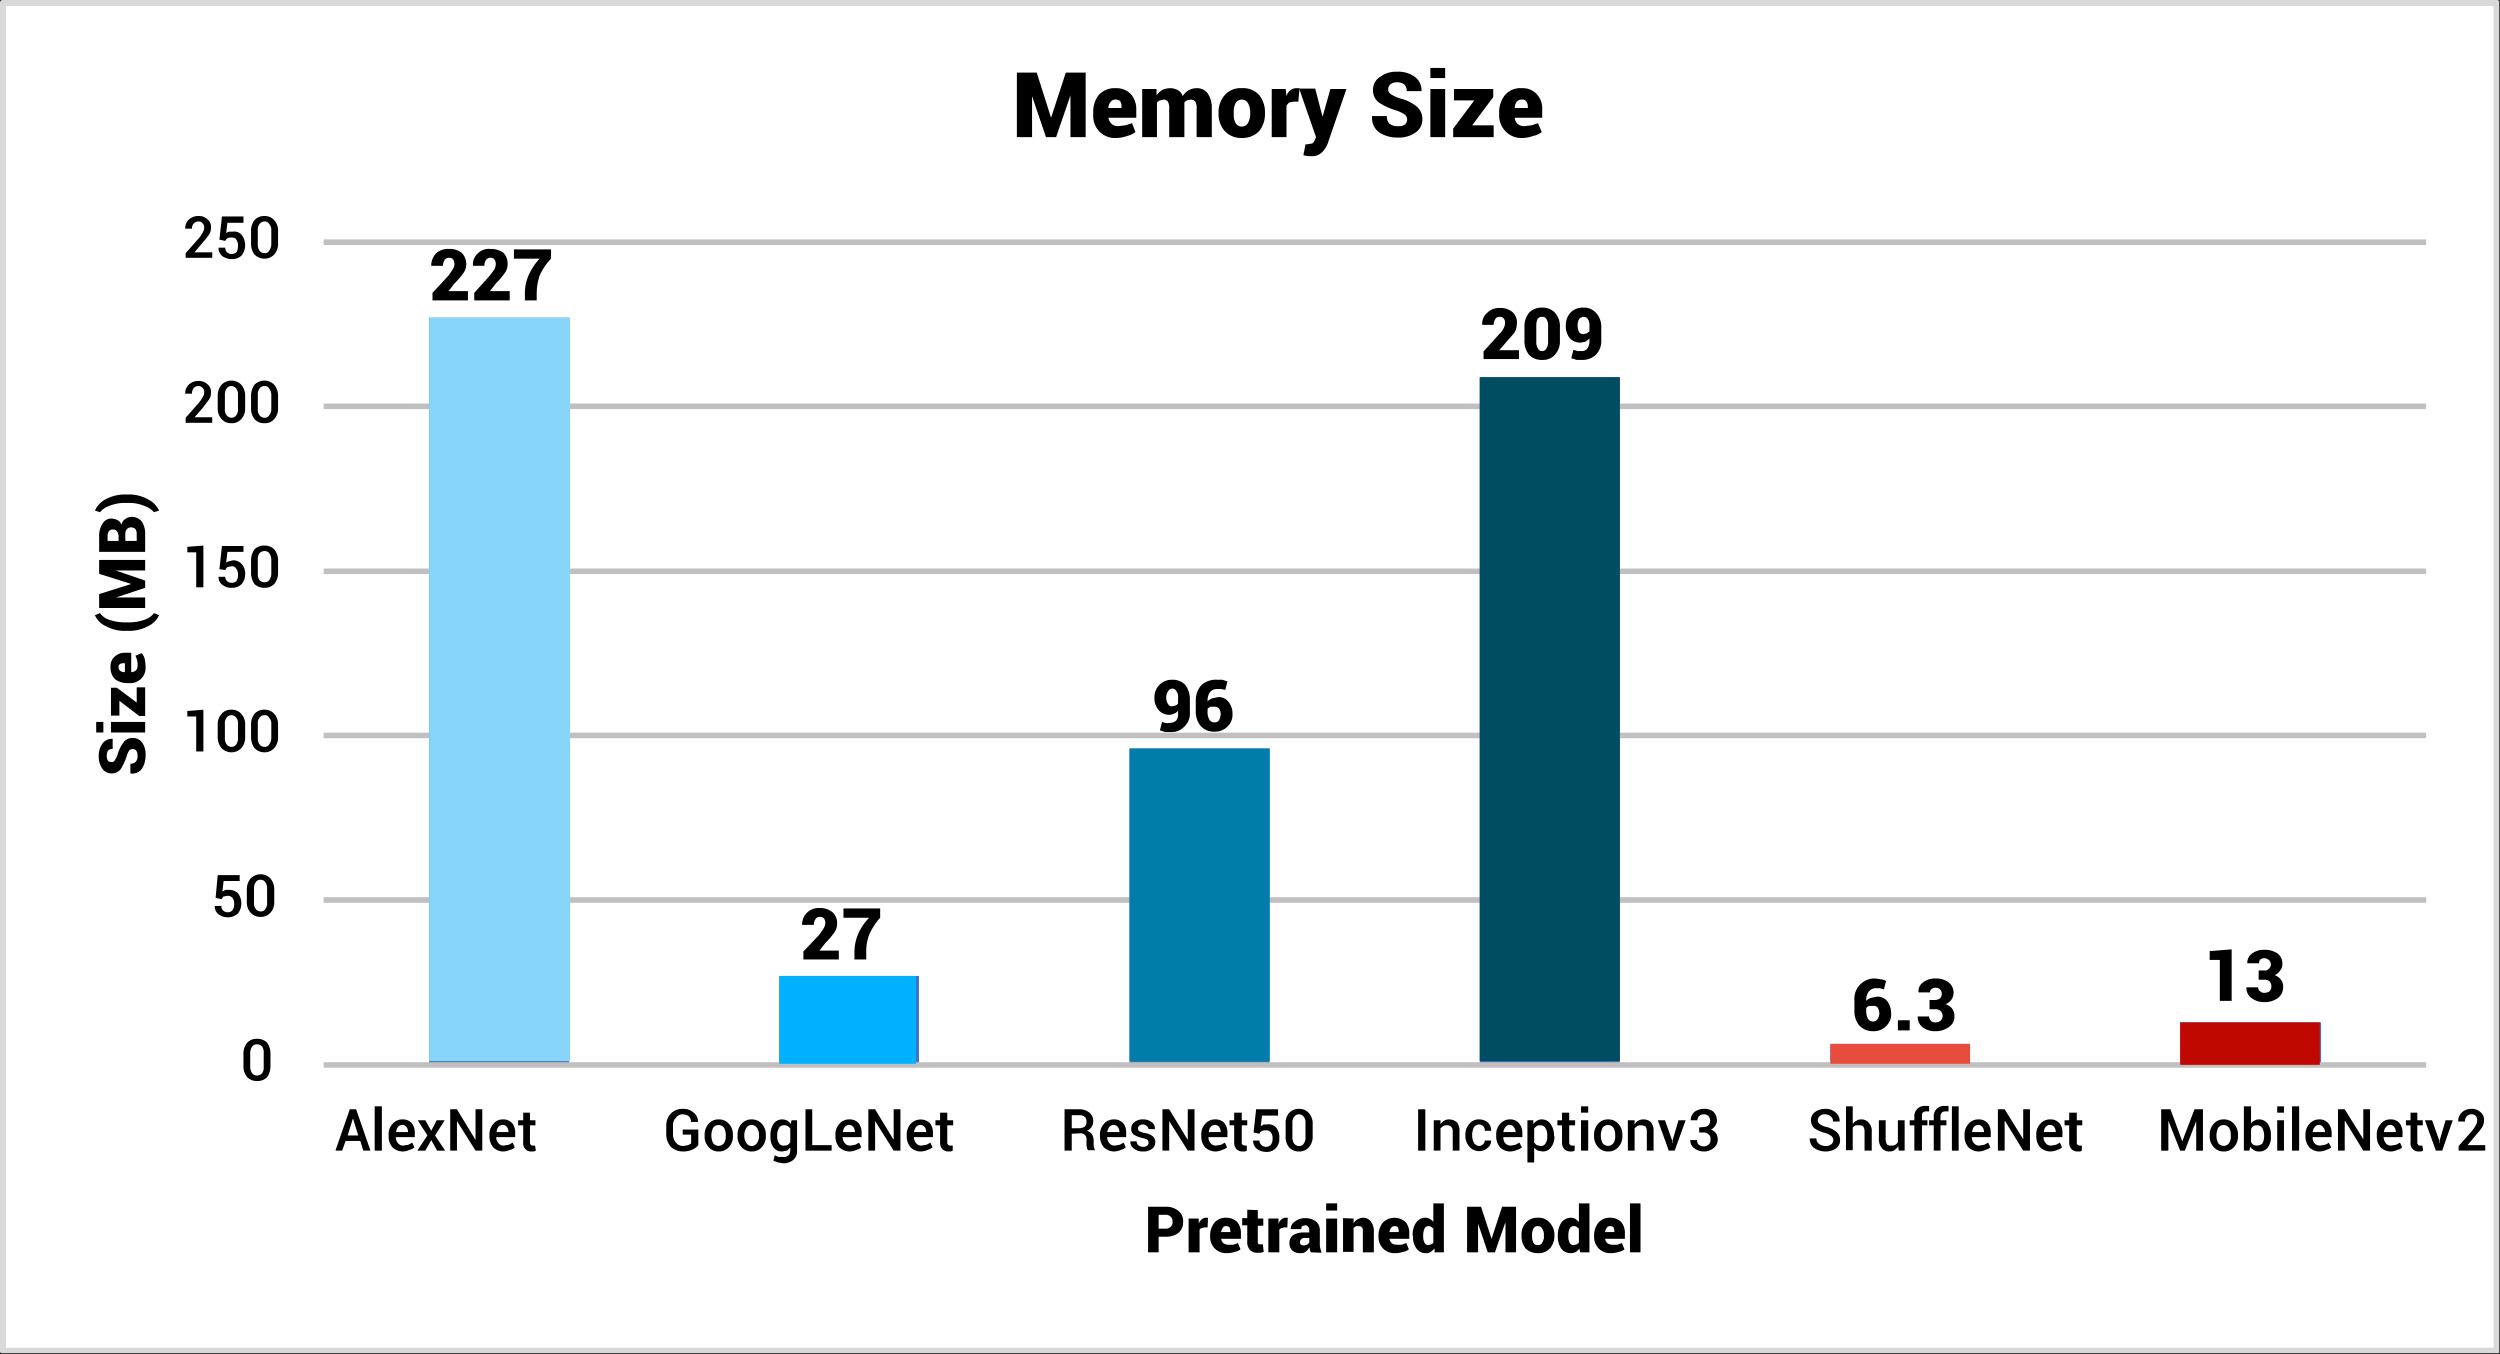 <svg xmlns="http://www.w3.org/2000/svg" xmlns:xlink="http://www.w3.org/1999/xlink" viewBox="0 0 592.5 320.9"><rect x="0" y="0" width="592.5" height="320.9" fill="#333333" stroke="none"/><defs><style>.cls-1,.cls-3,.cls-6{fill:none;}.cls-2{fill:#fff;}.cls-3{stroke:#c1bfbf;stroke-width:1.32px;}.cls-3,.cls-6{stroke-linejoin:round;}.cls-4{fill:#4472c4;}.cls-5{clip-path:url(#clip-path);}.cls-6{stroke:#d9d9d9;stroke-width:1.44px;}.cls-7{fill:#87d6f9;}.cls-8{fill:#00b1ff;}.cls-9{fill:#007da8;}.cls-10{fill:#004c60;}.cls-11{fill:#e84c3d;}.cls-12{fill:#bf0900;}</style><clipPath id="clip-path"><rect class="cls-1" width="592.3" height="320.68"/></clipPath></defs><title>Memory Size</title><g id="Layer_2" data-name="Layer 2"><g id="Layer_1-2" data-name="Layer 1"><rect class="cls-2" x="0.7" y="0.7" width="591" height="319.43"/><path class="cls-3" d="M76.7,57.4H575M76.7,96.3H575M76.7,135.4H575M76.7,174.3H575m-498.3,39H575"/><path class="cls-4" d="M516.7,242.3h33.4v10.1H516.7Zm-82.9,5.1h33.1v5H433.8Zm-83.1-158h33.2v163H350.7Zm-83,88h33.2v75H267.7Zm-83,53.9h33.1v21.1H184.7Zm-83-156h33.2V252.4H101.7Z"/><line class="cls-3" x1="76.7" y1="252.4" x2="575" y2="252.4"/><path d="M64.1,252.6a4.6,4.6,0,0,1-.8,2.7,3.2,3.2,0,0,1-2.4.9,3.2,3.2,0,0,1-2.3-.9,4,4,0,0,1-.9-2.7v-2.8a4,4,0,0,1,.9-2.7,3,3,0,0,1,2.3-.9,3.2,3.2,0,0,1,2.4.9,4.6,4.6,0,0,1,.8,2.7Zm-1.6-3a2.5,2.5,0,0,0-.4-1.6,1.7,1.7,0,0,0-1.2-.5,1.3,1.3,0,0,0-1.1.5,2.5,2.5,0,0,0-.5,1.6v3.2a2.5,2.5,0,0,0,.5,1.6,1.3,1.3,0,0,0,1.1.5,1.7,1.7,0,0,0,1.2-.5,2.5,2.5,0,0,0,.4-1.6Z"/><path d="M51.1,212.8l.5-5.4h5.2v1.4H53l-.3,2.5.7-.4h.9a2.9,2.9,0,0,1,2.1.8,4,4,0,0,1,0,4.8,3.7,3.7,0,0,1-4.6.2,2.4,2.4,0,0,1-.9-2h1.6a1.2,1.2,0,0,0,.4,1.1,1.4,1.4,0,0,0,1.1.4,1.3,1.3,0,0,0,1.1-.5,2.2,2.2,0,0,0,.4-1.5,2.3,2.3,0,0,0-.4-1.4,1.5,1.5,0,0,0-1.2-.5l-1,.2-.4.6Z"/><path d="M65,213.7a3.6,3.6,0,0,1-.9,2.6,2.9,2.9,0,0,1-2.3,1,3,3,0,0,1-2.4-1,3.6,3.6,0,0,1-.9-2.6v-2.8a4,4,0,0,1,.9-2.7,3.3,3.3,0,0,1,2.3-1,3.3,3.3,0,0,1,2.4,1,4,4,0,0,1,.9,2.7Zm-1.7-3.1a2.4,2.4,0,0,0-.4-1.5,1.4,1.4,0,0,0-1.2-.6,1.3,1.3,0,0,0-1.1.6,2.4,2.4,0,0,0-.4,1.5v3.3a2.1,2.1,0,0,0,.4,1.5,1.4,1.4,0,0,0,1.2.6,1.1,1.1,0,0,0,1.1-.6,2.1,2.1,0,0,0,.4-1.5Z"/><path d="M48.2,178.1H46.5v-8.3H44.4v-1.3l3.8-.3Z"/><path d="M58.1,174.6a3.8,3.8,0,0,1-.9,2.7,3.3,3.3,0,0,1-2.3,1,3.3,3.3,0,0,1-2.4-1,4,4,0,0,1-.9-2.7v-2.8a3.6,3.6,0,0,1,.9-2.6,2.9,2.9,0,0,1,2.3-1,3,3,0,0,1,2.4,1,3.6,3.6,0,0,1,.9,2.6Zm-1.7-3a2.1,2.1,0,0,0-.4-1.5,1.4,1.4,0,0,0-1.2-.6,1.3,1.3,0,0,0-1.1.6,2.1,2.1,0,0,0-.4,1.5v3.3a2.4,2.4,0,0,0,.4,1.5,1.4,1.4,0,0,0,1.2.6,1.3,1.3,0,0,0,1.1-.6,2.4,2.4,0,0,0,.4-1.5Z"/><path d="M65.9,174.6a3.8,3.8,0,0,1-.9,2.7,3.1,3.1,0,0,1-2.3,1,3.3,3.3,0,0,1-2.4-1,4.6,4.6,0,0,1-.8-2.7v-2.8a4,4,0,0,1,.8-2.6,3,3,0,0,1,2.4-1,2.9,2.9,0,0,1,2.3,1,3.6,3.6,0,0,1,.9,2.6Zm-1.6-3a2.1,2.1,0,0,0-.5-1.5,1.1,1.1,0,0,0-1.1-.6,1.4,1.4,0,0,0-1.2.6,2.1,2.1,0,0,0-.4,1.5v3.3a2.4,2.4,0,0,0,.4,1.5,1.4,1.4,0,0,0,1.2.6,1.1,1.1,0,0,0,1.1-.6,2.5,2.5,0,0,0,.5-1.5Z"/><path d="M48.2,139.2H46.5v-8.3H44.4v-1.3l3.8-.3Z"/><path d="M52,134.9l.6-5.5h5.1v1.4H53.9l-.3,2.5.7-.3.9-.2a2.6,2.6,0,0,1,2.1.9,3.3,3.3,0,0,1,.8,2.4,3.6,3.6,0,0,1-.8,2.3,3.1,3.1,0,0,1-2.4.9,3.2,3.2,0,0,1-2.2-.7,2.2,2.2,0,0,1-.9-1.9h1.6a1.2,1.2,0,0,0,.4,1,1.4,1.4,0,0,0,1.1.4,1.3,1.3,0,0,0,1.2-.5,2.6,2.6,0,0,0,.3-1.4,2,2,0,0,0-.4-1.4,1.1,1.1,0,0,0-1.1-.6l-1,.2a1.8,1.8,0,0,0-.5.7Z"/><path d="M65.9,135.7a4,4,0,0,1-.9,2.7,3,3,0,0,1-2.3.9,3.2,3.2,0,0,1-2.4-.9,4.6,4.6,0,0,1-.8-2.7v-2.8a4.6,4.6,0,0,1,.8-2.7,3.2,3.2,0,0,1,2.4-.9,3.2,3.2,0,0,1,2.3.9,4,4,0,0,1,.9,2.7Zm-1.6-3a2.5,2.5,0,0,0-.5-1.6,1.3,1.3,0,0,0-1.1-.5,1.7,1.7,0,0,0-1.2.5,2.5,2.5,0,0,0-.4,1.6v3.2a2.5,2.5,0,0,0,.4,1.6,1.7,1.7,0,0,0,1.2.5,1.3,1.3,0,0,0,1.1-.5,2.5,2.5,0,0,0,.5-1.6Z"/><path d="M50.3,100.2H44V99l3.1-3.5a7.7,7.7,0,0,0,1-1.5,1.9,1.9,0,0,0,.3-1,1.4,1.4,0,0,0-.4-1.1,1.3,1.3,0,0,0-1-.4,1.3,1.3,0,0,0-1.1.5,2,2,0,0,0-.4,1.3H43.9a2.8,2.8,0,0,1,.8-2.1,3.2,3.2,0,0,1,2.3-.9,2.9,2.9,0,0,1,2.2.8,2.3,2.3,0,0,1,.8,2,2.8,2.8,0,0,1-.4,1.5l-1.5,2-2,2.3h4.2Z"/><path d="M58.1,96.7a3.6,3.6,0,0,1-.9,2.6,2.9,2.9,0,0,1-2.3,1,3,3,0,0,1-2.4-1,3.6,3.6,0,0,1-.9-2.6V93.9a4,4,0,0,1,.9-2.7,3.3,3.3,0,0,1,2.3-1,3.3,3.3,0,0,1,2.4,1,4,4,0,0,1,.9,2.7Zm-1.7-3.1a2.4,2.4,0,0,0-.4-1.5,1.4,1.4,0,0,0-1.2-.6,1.3,1.3,0,0,0-1.1.6,2.4,2.4,0,0,0-.4,1.5v3.3a2.1,2.1,0,0,0,.4,1.5,1.4,1.4,0,0,0,1.2.6,1.3,1.3,0,0,0,1.1-.6,2.1,2.1,0,0,0,.4-1.5Z"/><path d="M65.9,96.7a3.6,3.6,0,0,1-.9,2.6,2.8,2.8,0,0,1-2.3,1,3,3,0,0,1-2.4-1,4,4,0,0,1-.8-2.6V93.9a4.6,4.6,0,0,1,.8-2.7,3.3,3.3,0,0,1,2.4-1,3.3,3.3,0,0,1,2.3,1,4,4,0,0,1,.9,2.7Zm-1.6-3.1a2.5,2.5,0,0,0-.5-1.5,1.1,1.1,0,0,0-1.1-.6,1.4,1.4,0,0,0-1.2.6,2.4,2.4,0,0,0-.4,1.5v3.3a2.1,2.1,0,0,0,.4,1.5,1.4,1.4,0,0,0,1.2.6,1.1,1.1,0,0,0,1.1-.6,2.1,2.1,0,0,0,.5-1.5Z"/><path d="M50.3,61.1H44V60l3.1-3.5a7.7,7.7,0,0,0,1-1.5,2.3,2.3,0,0,0,.3-1.1,1.3,1.3,0,0,0-.4-1,1.1,1.1,0,0,0-1-.4,1.3,1.3,0,0,0-1.1.5,1.6,1.6,0,0,0-.4,1.2H43.9a2.8,2.8,0,0,1,.8-2.1,3.2,3.2,0,0,1,2.3-.9,2.9,2.9,0,0,1,2.2.8,2.2,2.2,0,0,1,.8,1.9,2.9,2.9,0,0,1-.4,1.6,14.9,14.9,0,0,1-1.5,1.9l-2,2.4h4.2Z"/><path d="M52,56.8l.6-5.5h5.1v1.5H53.9l-.3,2.4.7-.3h.9a2.3,2.3,0,0,1,2.1.8,4,4,0,0,1,0,4.8,3.1,3.1,0,0,1-2.4.9,3.8,3.8,0,0,1-2.2-.7,2.4,2.4,0,0,1-.9-2h1.6a1.4,1.4,0,0,0,.4,1.1,1.8,1.8,0,0,0,1.1.4,1.7,1.7,0,0,0,1.2-.5,3.3,3.3,0,0,0,.3-1.5,2.1,2.1,0,0,0-.4-1.4c-.2-.4-.6-.5-1.1-.5s-.8,0-1,.2a1,1,0,0,0-.5.6Z"/><path d="M65.9,57.6a3.8,3.8,0,0,1-.9,2.7,3.1,3.1,0,0,1-2.3,1,3.3,3.3,0,0,1-2.4-1,4.3,4.3,0,0,1-.8-2.7V54.9a4.1,4.1,0,0,1,.8-2.7,3,3,0,0,1,2.4-1,2.9,2.9,0,0,1,2.3,1,3.7,3.7,0,0,1,.9,2.7Zm-1.6-3a2.1,2.1,0,0,0-.5-1.5,1.1,1.1,0,0,0-1.1-.6,1.4,1.4,0,0,0-1.2.6,2.1,2.1,0,0,0-.4,1.5v3.3a2.4,2.4,0,0,0,.4,1.5,1.4,1.4,0,0,0,1.2.6,1.1,1.1,0,0,0,1.1-.6,2.5,2.5,0,0,0,.5-1.5Z"/><path d="M31.5,177.5a1.3,1.3,0,0,0-.9.4,4.8,4.8,0,0,0-.6,1.4,14.2,14.2,0,0,1-1.4,3,2.7,2.7,0,0,1-2.2,1,2.6,2.6,0,0,1-2.2-1.2,5,5,0,0,1-.8-2.9,4.9,4.9,0,0,1,.9-3,2.8,2.8,0,0,1,2.4-1.1h0v2.4a1.4,1.4,0,0,0-1.1.4,2.3,2.3,0,0,0-.3,1.3,2,2,0,0,0,.3,1.1,1.1,1.1,0,0,0,.8.3.8.8,0,0,0,.8-.4,5.2,5.2,0,0,0,.7-1.5,9.1,9.1,0,0,1,1.4-2.8,2.6,2.6,0,0,1,2.2-1,2.7,2.7,0,0,1,2.2,1.1,4.8,4.8,0,0,1,.8,3,5.9,5.9,0,0,1-.8,3.1,2.8,2.8,0,0,1-2.8,1.2h0V181a1.6,1.6,0,0,0,1.3-.5,2,2,0,0,0,.4-1.4,2.1,2.1,0,0,0-.3-1.2A1.2,1.2,0,0,0,31.5,177.5Z"/><path d="M24.5,171.1v2.5H22.8v-2.5Zm9.9,0v2.5H26.3v-2.5Z"/><path d="M32.4,166.5v-3.6h2v6.8H33l-4.7-3.6v3.5h-2V163h1.4Z"/><path d="M34.5,158a3.6,3.6,0,0,1-1.1,2.9,3.7,3.7,0,0,1-2.8,1h-.3a4.9,4.9,0,0,1-3-.9,3.8,3.8,0,0,1-1.1-2.9,3,3,0,0,1,1-2.5,3.6,3.6,0,0,1,2.6-.9h1.3v4.6h.1a1.8,1.8,0,0,0,1-.4,1.6,1.6,0,0,0,.4-1.2,4.1,4.1,0,0,0-.1-1.2,7.6,7.6,0,0,0-.4-1.1l1.5-.6a3.7,3.7,0,0,1,.7,1.4A11,11,0,0,1,34.5,158Zm-6.4.1a1,1,0,0,0,.4.9,1.7,1.7,0,0,0,1,.3h.1v-2.1h-.2a1.5,1.5,0,0,0-1,.2A.8.8,0,0,0,28.1,158.1Z"/><path d="M30,149.5a9.1,9.1,0,0,1-4.9-1.1,5,5,0,0,1-2.6-2.6h0l1.2-.5a4.2,4.2,0,0,0,2.2,1.6,11.8,11.8,0,0,0,4.1.6h.2a11.2,11.2,0,0,0,4-.6,4.5,4.5,0,0,0,2.3-1.6l1.2.5h0a5.4,5.4,0,0,1-2.6,2.6,9.4,9.4,0,0,1-4.9,1.1Z"/><path d="M31.1,138.4h0l-7.6-2.4v-3.3H34.4v2.5h-7l7,2.4v1.7l-6.9,2.3h6.9v2.5H23.5v-3.3Z"/><path d="M34.4,130.8H23.5v-3.6a5.4,5.4,0,0,1,.8-3.1,2.4,2.4,0,0,1,2.2-1.2,3.3,3.3,0,0,1,1.4.4,2,2,0,0,1,.9,1.1,1.9,1.9,0,0,1,.9-1.4,2.5,2.5,0,0,1,1.5-.5,3,3,0,0,1,2.4,1.1,5.1,5.1,0,0,1,.8,3Zm-6.3-2.6v-.9a2,2,0,0,0-.4-1.4,1,1,0,0,0-.9-.4,1.1,1.1,0,0,0-1,.4,2.3,2.3,0,0,0-.3,1.3v1Zm1.6,0h2.7v-1.6a2.1,2.1,0,0,0-.3-1.2,1.3,1.3,0,0,0-.9-.4,1.2,1.2,0,0,0-1.1.4,1.6,1.6,0,0,0-.4,1.1h0Z"/><path d="M30.2,117.2a9.2,9.2,0,0,1,4.8,1.1,5.8,5.8,0,0,1,2.7,2.7h0l-1.2.4a5.1,5.1,0,0,0-2.3-1.5,9.3,9.3,0,0,0-4-.7H30a9.7,9.7,0,0,0-4.1.7,4.7,4.7,0,0,0-2.2,1.5l-1.2-.4h0a5.6,5.6,0,0,1,2.6-2.7,9.6,9.6,0,0,1,4.9-1.1Z"/><path d="M274.6,293.1v3.7h-2.5V286h4.1a4.5,4.5,0,0,1,3.1,1,3,3,0,0,1,1.1,2.6,3.3,3.3,0,0,1-1.1,2.6,5,5,0,0,1-3.1.9Zm0-1.9h1.6a1.7,1.7,0,0,0,1.3-.5,1.4,1.4,0,0,0,.4-1.1,1.6,1.6,0,0,0-.4-1.2,1.7,1.7,0,0,0-1.3-.5h-1.6Z"/><path d="M286.2,290.9h-.8l-.7.2c-.2.1-.4.2-.4.4v5.3h-2.6v-8h2.4V290a2.6,2.6,0,0,1,.7-1,1.5,1.5,0,0,1,.9-.4h.6Z"/><path d="M290.7,297a3.8,3.8,0,0,1-2.8-1.1,3.9,3.9,0,0,1-1.1-2.8v-.3a4.9,4.9,0,0,1,1-3,3.5,3.5,0,0,1,2.8-1.2,3.6,3.6,0,0,1,2.6,1,4,4,0,0,1,.9,2.7v1.3h-4.7a1.9,1.9,0,0,0,.5,1,2.1,2.1,0,0,0,1.2.4h1.2l1.1-.4.6,1.5a3,3,0,0,1-1.4.6A5.8,5.8,0,0,1,290.7,297Zm-.1-6.4c-.4,0-.7.1-.8.4a2.3,2.3,0,0,0-.4,1h2.2v-.2a2,2,0,0,0-.2-.9A1,1,0,0,0,290.6,290.6Z"/><path d="M298.1,286.8v2h1.3v1.7h-1.3v3.7a.8.8,0,0,0,.2.7h1l.2,1.8-.7.2h-.7a2.4,2.4,0,0,1-1.9-.7,2.9,2.9,0,0,1-.6-2.1v-3.7h-1.2v-1.7h1.2v-2Z"/><path d="M305.1,290.9h-.8l-.7.2c-.2.1-.4.2-.4.4v5.3h-2.6v-8H303V290a2.6,2.6,0,0,1,.7-1,1.5,1.5,0,0,1,.9-.4h.6Z"/><path d="M310.7,296.8a.8.8,0,0,1-.2-.5c-.1-.2-.1-.5-.2-.7a2.7,2.7,0,0,1-.8,1,1.6,1.6,0,0,1-1.2.4,3,3,0,0,1-2-.6,2.4,2.4,0,0,1-.7-1.8,2.3,2.3,0,0,1,.9-1.9,4.9,4.9,0,0,1,2.7-.6h1.1v-.6a1.1,1.1,0,0,0-.3-.8.8.8,0,0,0-.7-.3l-.7.2a1.4,1.4,0,0,0-.2.7h-2.5a2.1,2.1,0,0,1,1-1.8,3.9,3.9,0,0,1,2.5-.8,4.1,4.1,0,0,1,2.5.8,2.6,2.6,0,0,1,.9,2.1v3.1a3.7,3.7,0,0,0,.1,1.1l.3,1.1Zm-1.7-1.6.8-.2.5-.5v-1.1h-1a1.1,1.1,0,0,0-.9.3.9.9,0,0,0-.3.7.8.8,0,0,0,.2.6Z"/><path d="M316.9,286.9h-2.6v-1.7h2.6Zm0,9.9h-2.6v-8h2.6Z"/><path d="M320.8,288.8v1.1a2.6,2.6,0,0,1,.9-.9,3.3,3.3,0,0,1,1.3-.4,2.3,2.3,0,0,1,1.9.9,3.9,3.9,0,0,1,.7,2.5v4.8h-2.6V292c0-.5,0-.9-.2-1.1a.9.9,0,0,0-.7-.3h-.7l-.6.4v5.7h-2.5v-8Z"/><path d="M330.7,297a3.8,3.8,0,0,1-2.9-1.1,3.9,3.9,0,0,1-1.1-2.8v-.3a4.9,4.9,0,0,1,1-3,3.9,3.9,0,0,1,5.4-.2,4,4,0,0,1,.9,2.7v1.3h-4.7a1.9,1.9,0,0,0,.5,1,2.1,2.1,0,0,0,1.2.4h1.2l1.1-.4.6,1.5a3,3,0,0,1-1.4.6A5.7,5.7,0,0,1,330.7,297Zm-.1-6.4a1,1,0,0,0-.9.4,2.3,2.3,0,0,0-.4,1h2.2v-.2a2,2,0,0,0-.2-.9A.8.8,0,0,0,330.6,290.6Z"/><path d="M334.8,292.8a4.8,4.8,0,0,1,.8-3,2.6,2.6,0,0,1,2.3-1.2,1.7,1.7,0,0,1,1,.3,2.7,2.7,0,0,1,.8.7v-4.4h2.5v11.6H340v-.9l-.9.8a2,2,0,0,1-1.1.3,2.7,2.7,0,0,1-2.3-1.1,4.3,4.3,0,0,1-.8-2.9Zm2.5.2a3.1,3.1,0,0,0,.3,1.5,1,1,0,0,0,.9.6l.7-.2a1,1,0,0,0,.5-.4v-3.3a1,1,0,0,0-.5-.4.8.8,0,0,0-.7-.2,1,1,0,0,0-.9.6,3.8,3.8,0,0,0-.3,1.6Z"/><path d="M353.5,293.6h0L356,286h3.3v10.8h-2.5v-6.9h-.1l-2.4,6.9h-1.7l-2.3-6.8h0v6.8h-2.6V286H351Z"/><path d="M360.6,292.7a4.1,4.1,0,0,1,1-2.9,3.7,3.7,0,0,1,2.9-1.2,3.4,3.4,0,0,1,2.8,1.2,4.2,4.2,0,0,1,1.1,2.9v.2a4.4,4.4,0,0,1-1.1,3,3.6,3.6,0,0,1-2.8,1.1,4,4,0,0,1-2.9-1.1,4.4,4.4,0,0,1-1-3Zm2.5.2a3.5,3.5,0,0,0,.3,1.6,1.1,1.1,0,0,0,1.1.6,1,1,0,0,0,1-.6,2.5,2.5,0,0,0,.4-1.6v-.2a2.4,2.4,0,0,0-.4-1.5,1,1,0,0,0-1-.6,1.1,1.1,0,0,0-1.1.6,3.3,3.3,0,0,0-.3,1.5Z"/><path d="M369.2,292.8a5.6,5.6,0,0,1,.8-3,2.9,2.9,0,0,1,2.4-1.2,1.9,1.9,0,0,1,1,.3l.8.7v-4.4h2.5v11.6h-2.2l-.2-.9a3,3,0,0,1-.8.8,2.4,2.4,0,0,1-1.2.3,2.8,2.8,0,0,1-2.3-1.1,5,5,0,0,1-.8-2.9Zm2.5.2a3.1,3.1,0,0,0,.3,1.5,1,1,0,0,0,1,.6l.7-.2.5-.4v-3.3l-.5-.4a.8.8,0,0,0-.7-.2,1,1,0,0,0-1,.6,3.8,3.8,0,0,0-.3,1.6Z"/><path d="M381.7,297a3.8,3.8,0,0,1-2.8-1.1,3.9,3.9,0,0,1-1.1-2.8v-.3a4.9,4.9,0,0,1,1-3,3.5,3.5,0,0,1,2.8-1.2,3.6,3.6,0,0,1,2.6,1,4,4,0,0,1,.9,2.7v1.3h-4.7a1.9,1.9,0,0,0,.5,1,2.1,2.1,0,0,0,1.2.4h1.2l1.1-.4.6,1.5a3,3,0,0,1-1.4.6A5.8,5.8,0,0,1,381.7,297Zm-.1-6.4a.8.8,0,0,0-.8.4,2.3,2.3,0,0,0-.4,1h2.2v-.2a2,2,0,0,0-.2-.9C382.3,290.7,382,290.6,381.6,290.6Z"/><path d="M388.8,296.8h-2.5V285.2h2.5Z"/><path d="M249.1,27.9h0l3.5-10.7h4.7V32.5h-3.6V22.6h0l-3.4,9.9h-2.4l-3.3-9.7h0v9.7H241V17.2h4.7Z"/><path d="M264.6,32.7a5.1,5.1,0,0,1-4.1-1.6,5.2,5.2,0,0,1-1.4-3.9v-.4a6.5,6.5,0,0,1,1.3-4.3,5.1,5.1,0,0,1,4-1.6,4.7,4.7,0,0,1,3.6,1.4,5.4,5.4,0,0,1,1.3,3.7v1.9h-6.6a2.3,2.3,0,0,0,.7,1.4,2.1,2.1,0,0,0,1.6.6l1.7-.2,1.6-.5.8,2.1a4.8,4.8,0,0,1-1.9.9A7.8,7.8,0,0,1,264.6,32.7Zm-.2-9.1a1.3,1.3,0,0,0-1.2.6,2,2,0,0,0-.5,1.4h3.1v-.3a2.3,2.3,0,0,0-.3-1.3A1.3,1.3,0,0,0,264.4,23.6Z"/><path d="M274.1,21.1v1.5a4.4,4.4,0,0,1,1.4-1.3,4.8,4.8,0,0,1,1.8-.4,3.6,3.6,0,0,1,1.9.5,2.3,2.3,0,0,1,1.1,1.4,3.8,3.8,0,0,1,1.4-1.4,3.8,3.8,0,0,1,1.9-.5,3.1,3.1,0,0,1,2.6,1.2,6.1,6.1,0,0,1,1,3.7v6.7h-3.6V25.8a3.2,3.2,0,0,0-.3-1.7,1.4,1.4,0,0,0-1.1-.5l-.9.2a1.5,1.5,0,0,0-.6.5v8.2h-3.6V25.8a3.2,3.2,0,0,0-.3-1.7,1.2,1.2,0,0,0-1-.5l-.9.2a1.8,1.8,0,0,0-.7.5v8.2h-3.5V21.1Z"/><path d="M288.8,26.7a6,6,0,0,1,1.5-4.2,4.9,4.9,0,0,1,4-1.6,5.1,5.1,0,0,1,4.1,1.6,6.4,6.4,0,0,1,1.4,4.2v.2a6.4,6.4,0,0,1-1.4,4.2,5.5,5.5,0,0,1-4.1,1.6,5.3,5.3,0,0,1-4-1.6,6,6,0,0,1-1.5-4.2Zm3.6.2a4.3,4.3,0,0,0,.4,2.2,1.7,1.7,0,0,0,3,0,4.5,4.5,0,0,0,.5-2.2v-.2a4.5,4.5,0,0,0-.5-2.2,1.7,1.7,0,0,0-3,0,4.6,4.6,0,0,0-.4,2.2Z"/><path d="M307.7,24.1h-1.2l-1,.2-.6.7v7.5h-3.5V21.1h3.3l.2,1.7a2.8,2.8,0,0,1,.9-1.4,2.4,2.4,0,0,1,1.4-.5h.8Z"/><path d="M313.4,27.5h.1l1.8-6.4h3.8l-4.5,13.1a6,6,0,0,1-1.4,2,3.3,3.3,0,0,1-2.6.8h-.7l-1-.2.5-2.6h.4l1.2-.2a1.7,1.7,0,0,0,.6-.8l.3-.7-4-11.5h3.8Z"/><path d="M333.5,28.4a1.7,1.7,0,0,0-.5-1.2,9,9,0,0,0-2-1,15.2,15.2,0,0,1-4.2-1.9,3.6,3.6,0,0,1-1.4-3,3.6,3.6,0,0,1,1.7-3.1,6.3,6.3,0,0,1,4-1.2,6.6,6.6,0,0,1,4.2,1.2,4,4,0,0,1,1.6,3.4h-3.5a2.1,2.1,0,0,0-.6-1.6,2.9,2.9,0,0,0-1.7-.5,2.5,2.5,0,0,0-1.6.5,1.7,1.7,0,0,0-.5,1.2,1.4,1.4,0,0,0,.6,1.1,10.3,10.3,0,0,0,2.1,1,9.9,9.9,0,0,1,4,1.9,3.8,3.8,0,0,1,1.4,3.1,3.7,3.7,0,0,1-1.6,3.1,6.8,6.8,0,0,1-4.2,1.2,7.8,7.8,0,0,1-4.4-1.2,4.2,4.2,0,0,1-1.7-3.9h3.5a2.3,2.3,0,0,0,.6,1.8,2.8,2.8,0,0,0,2,.6,2.7,2.7,0,0,0,1.7-.4A1.7,1.7,0,0,0,333.5,28.4Z"/><path d="M342.5,18.5H339V16.1h3.5Zm0,14H339V21.1h3.5Z"/><path d="M348.9,29.7H354v2.8h-9.6v-2l5-6.7h-4.8V21.1h9.3V23Z"/><path d="M360.8,32.7a5.1,5.1,0,0,1-4-1.6,5.3,5.3,0,0,1-1.5-3.9v-.4a6.5,6.5,0,0,1,1.4-4.3,4.8,4.8,0,0,1,4-1.6,4.5,4.5,0,0,1,3.5,1.4,4.9,4.9,0,0,1,1.3,3.7v1.9H359a2.2,2.2,0,0,0,.6,1.4,2.4,2.4,0,0,0,1.7.6l1.7-.2,1.5-.5.9,2.1a4.6,4.6,0,0,1-2,.9A7.5,7.5,0,0,1,360.8,32.7Zm-.1-9.1a1.5,1.5,0,0,0-1.3.6,2.6,2.6,0,0,0-.4,1.4h3.1v-.3a2.2,2.2,0,0,0-.4-1.3A1.1,1.1,0,0,0,360.7,23.6Z"/><g class="cls-5"><rect class="cls-6" x="0.7" y="0.7" width="591" height="319.43"/></g><path d="M85.4,270.4H81.9l-.8,2.3H79.5l3.4-9.8h1.5l3.4,9.8H86.1Zm-3-1.3h2.5l-1.2-3.9h-.1Z"/><path d="M90.5,272.7H88.8V262.2h1.7Z"/><path d="M95.5,272.9a3.6,3.6,0,0,1-2.5-1,3.9,3.9,0,0,1-.9-2.6V269a3.6,3.6,0,0,1,.9-2.6,3,3,0,0,1,2.4-1.1,2.8,2.8,0,0,1,2.2.9,3.6,3.6,0,0,1,.7,2.4v.9H93.8a2.2,2.2,0,0,0,.5,1.4,1.5,1.5,0,0,0,1.3.6l1.2-.2.9-.5.5,1.1a2,2,0,0,1-1.1.6A3.8,3.8,0,0,1,95.5,272.9Zm-.1-6.3a1.4,1.4,0,0,0-1.1.5,2.1,2.1,0,0,0-.4,1.2h2.8a1.8,1.8,0,0,0-.3-1.1A1.2,1.2,0,0,0,95.4,266.6Z"/><path d="M102.2,268l1.3-2.5h1.9l-2.3,3.6,2.4,3.6h-1.9l-1.4-2.5-1.4,2.5H98.9l2.4-3.6L99,265.5h1.8Z"/><path d="M114.3,272.7h-1.6l-4.4-7h0v7h-1.6v-9.8h1.6l4.3,7.1h.1v-7.1h1.6Z"/><path d="M119.3,272.9a3.3,3.3,0,0,1-2.4-1,3.9,3.9,0,0,1-.9-2.6V269a3.6,3.6,0,0,1,.9-2.6,2.8,2.8,0,0,1,2.3-1.1,2.8,2.8,0,0,1,2.2.9,3.6,3.6,0,0,1,.7,2.4v.9h-4.5a2.2,2.2,0,0,0,.5,1.4,1.5,1.5,0,0,0,1.3.6l1.2-.2.9-.5.5,1.1a1.7,1.7,0,0,1-1.1.6A3.8,3.8,0,0,1,119.3,272.9Zm-.1-6.3a1.4,1.4,0,0,0-1.1.5,2.1,2.1,0,0,0-.4,1.2h2.8a1.8,1.8,0,0,0-.3-1.1A1.2,1.2,0,0,0,119.2,266.6Z"/><path d="M125.6,263.7v1.8h1.3v1.2h-1.3v4a.8.8,0,0,0,.2.6c.1.2.3.2.5.2h.5l.2,1.2-.5.2h-.6a1.7,1.7,0,0,1-1.4-.6,1.9,1.9,0,0,1-.5-1.6v-4h-1.2v-1.2H124v-1.8Z"/><path d="M165.5,271.4a3.4,3.4,0,0,1-1.3,1,5.2,5.2,0,0,1-2.3.5,4.2,4.2,0,0,1-2.9-1.1,4.4,4.4,0,0,1-1.1-2.9v-2.1a4.2,4.2,0,0,1,1.1-2.9,3.8,3.8,0,0,1,2.8-1.1,3.6,3.6,0,0,1,2.6.9,2.6,2.6,0,0,1,1,2.2h-1.6a2.1,2.1,0,0,0-.5-1.3,2.5,2.5,0,0,0-1.5-.5,1.9,1.9,0,0,0-1.6.8,2.5,2.5,0,0,0-.7,1.9v2.1a2.9,2.9,0,0,0,.7,1.9,2.1,2.1,0,0,0,1.7.8l1.2-.2.7-.4v-2.1h-2v-1.2h3.7Z"/><path d="M167,269a3.7,3.7,0,0,1,.9-2.6,3,3,0,0,1,2.4-1.1,3.1,3.1,0,0,1,2.5,1.1,3.7,3.7,0,0,1,.9,2.6v.2a3.6,3.6,0,0,1-.9,2.6,3.1,3.1,0,0,1-2.5,1.1,3,3,0,0,1-2.4-1.1,3.6,3.6,0,0,1-.9-2.6Zm1.6.2a3.9,3.9,0,0,0,.4,1.7,1.6,1.6,0,0,0,2.6,0,2.9,2.9,0,0,0,.4-1.7V269a3.1,3.1,0,0,0-.4-1.7,1.6,1.6,0,0,0-2.6,0,4.3,4.3,0,0,0-.4,1.7Z"/><path d="M174.8,269a3.7,3.7,0,0,1,.9-2.6,3,3,0,0,1,2.4-1.1,3.1,3.1,0,0,1,2.5,1.1,3.7,3.7,0,0,1,.9,2.6v.2a3.6,3.6,0,0,1-.9,2.6,3,3,0,0,1-2.4,1.1,3.1,3.1,0,0,1-2.5-1.1,3.6,3.6,0,0,1-.9-2.6Zm1.6.2a2.9,2.9,0,0,0,.5,1.7,1.4,1.4,0,0,0,1.3.7,1.5,1.5,0,0,0,1.2-.7,2.9,2.9,0,0,0,.5-1.7V269a3.1,3.1,0,0,0-.5-1.7,1.6,1.6,0,0,0-1.3-.7,1.4,1.4,0,0,0-1.2.7,3.1,3.1,0,0,0-.5,1.7Z"/><path d="M182.6,269.2a4.7,4.7,0,0,1,.7-2.8,2.5,2.5,0,0,1,2.1-1.1,2.7,2.7,0,0,1,1.2.3,3,3,0,0,1,.8.8l.2-.9h1.3v7.2a2.7,2.7,0,0,1-.9,2.2,3.5,3.5,0,0,1-2.4.8l-1.2-.2-1.1-.4.3-1.3.9.4h1.1a1.7,1.7,0,0,0,1.3-.4,1.9,1.9,0,0,0,.4-1.2V272l-.8.7-1.1.2a2.4,2.4,0,0,1-2.1-1,4,4,0,0,1-.7-2.6Zm1.6.1a2.5,2.5,0,0,0,.4,1.6,1.2,1.2,0,0,0,1.2.6c.4,0,.7,0,.9-.2a1.7,1.7,0,0,0,.6-.6v-3.2a1.7,1.7,0,0,0-.6-.6,1.3,1.3,0,0,0-.9-.2,1.2,1.2,0,0,0-1.2.7,3,3,0,0,0-.4,1.8Z"/><path d="M192.5,271.4h4.6v1.3h-6.2v-9.8h1.6Z"/><path d="M201.4,272.9a3.6,3.6,0,0,1-2.5-1,3.9,3.9,0,0,1-.9-2.6V269a3.6,3.6,0,0,1,.9-2.6,3,3,0,0,1,2.4-1.1,2.8,2.8,0,0,1,2.2.9,3.6,3.6,0,0,1,.7,2.4v.9h-4.5a2.2,2.2,0,0,0,.5,1.4,1.5,1.5,0,0,0,1.3.6l1.2-.2.9-.5.5,1.1a2,2,0,0,1-1.1.6A3.8,3.8,0,0,1,201.4,272.9Zm-.1-6.3a1.4,1.4,0,0,0-1.1.5,2.1,2.1,0,0,0-.4,1.2h2.8a1.8,1.8,0,0,0-.3-1.1A1.2,1.2,0,0,0,201.3,266.6Z"/><path d="M213.4,272.7h-1.6l-4.4-7h0v7h-1.6v-9.8h1.6l4.3,7.1h.1v-7.1h1.6Z"/><path d="M218.3,272.9a3.4,3.4,0,0,1-2.5-1,3.9,3.9,0,0,1-.9-2.6V269a3.6,3.6,0,0,1,.9-2.6,3.2,3.2,0,0,1,4.6-.2,3.6,3.6,0,0,1,.7,2.4v.9h-4.5a2.2,2.2,0,0,0,.5,1.4,1.5,1.5,0,0,0,1.3.6l1.2-.2.9-.5.5,1.1a2.4,2.4,0,0,1-1.1.6A4.1,4.1,0,0,1,218.3,272.9Zm-.2-6.3a1.4,1.4,0,0,0-1,.5,3.3,3.3,0,0,0-.5,1.2h2.9a1.8,1.8,0,0,0-.3-1.1A1.4,1.4,0,0,0,218.1,266.6Z"/><path d="M224.5,263.7v1.8h1.4v1.2h-1.4v4a.8.8,0,0,0,.2.6c.2.2.3.2.6.2h.5v1.2l-.5.2h-.5a2,2,0,0,1-1.5-.6,2.3,2.3,0,0,1-.5-1.6v-4h-1.1v-1.2h1.1v-1.8Z"/><path d="M254,268.7v4h-1.7v-9.8h3.4a3.7,3.7,0,0,1,2.5.8,2.6,2.6,0,0,1,.9,2.1,2.4,2.4,0,0,1-1.5,2.2,2.5,2.5,0,0,1,1.2.8,3.3,3.3,0,0,1,.4,1.5v.8a2.8,2.8,0,0,0,.1.9.9.9,0,0,0,.3.6h-1.7a.9.9,0,0,1-.3-.7,2.8,2.8,0,0,1-.1-.9v-.8a1.4,1.4,0,0,0-1.6-1.6Zm0-1.3h1.6a2.7,2.7,0,0,0,1.5-.4,1.5,1.5,0,0,0,.4-1.2,1.4,1.4,0,0,0-.4-1.1,2,2,0,0,0-1.4-.4H254Z"/><path d="M264.1,272.9a3.6,3.6,0,0,1-2.5-1,3.9,3.9,0,0,1-.9-2.6V269a3.6,3.6,0,0,1,.9-2.6,3,3,0,0,1,2.3-1.1,2.9,2.9,0,0,1,2.3.9,3.6,3.6,0,0,1,.7,2.4v.9h-4.5a2.2,2.2,0,0,0,.5,1.4,1.5,1.5,0,0,0,1.3.6l1.2-.2.9-.5.5,1.1a2,2,0,0,1-1.1.6A4.1,4.1,0,0,1,264.1,272.9Zm-.2-6.3a1.4,1.4,0,0,0-1,.5,3.3,3.3,0,0,0-.5,1.2h2.9a1.8,1.8,0,0,0-.3-1.1A1.3,1.3,0,0,0,263.9,266.6Z"/><path d="M272.2,270.7a.9.9,0,0,0-.3-.6,4,4,0,0,0-1.2-.4,6.4,6.4,0,0,1-2-.8,1.7,1.7,0,0,1-.6-1.4,1.8,1.8,0,0,1,.7-1.5,3,3,0,0,1,2.1-.7,3.1,3.1,0,0,1,2.1.7,1.7,1.7,0,0,1,.7,1.6h-1.5a1,1,0,0,0-.4-.7,1.3,1.3,0,0,0-.9-.4,1.2,1.2,0,0,0-.9.3.9.9,0,0,0-.3.7.9.9,0,0,0,.3.6l1.1.4a4,4,0,0,1,2.1.8,1.7,1.7,0,0,1,.6,1.4,1.9,1.9,0,0,1-.8,1.6,3.3,3.3,0,0,1-2.1.6,3.4,3.4,0,0,1-2.2-.7,1.9,1.9,0,0,1-.8-1.7h1.5a1.1,1.1,0,0,0,.5,1,1.7,1.7,0,0,0,1,.3,1.5,1.5,0,0,0,1-.3A.9.9,0,0,0,272.2,270.7Z"/><path d="M283.1,272.7h-1.6l-4.4-7h0v7h-1.6v-9.8h1.6l4.3,7.1h.1v-7.1h1.6Z"/><path d="M288.1,272.9a3.6,3.6,0,0,1-2.5-1,3.9,3.9,0,0,1-.9-2.6V269a3.6,3.6,0,0,1,.9-2.6,3,3,0,0,1,2.4-1.1,2.8,2.8,0,0,1,2.2.9,3.6,3.6,0,0,1,.7,2.4v.9h-4.5a2.2,2.2,0,0,0,.5,1.4,1.5,1.5,0,0,0,1.3.6l1.2-.2.9-.5.5,1.1a2,2,0,0,1-1.1.6A3.8,3.8,0,0,1,288.1,272.9Zm-.1-6.3a1.4,1.4,0,0,0-1.1.5,2.1,2.1,0,0,0-.4,1.2h2.8a1.8,1.8,0,0,0-.3-1.1A1.2,1.2,0,0,0,288,266.6Z"/><path d="M294.3,263.7v1.8h1.3v1.2h-1.3v4c0,.3,0,.5.2.6s.3.2.5.2h.5v1.2l-.4.2h-.6a2,2,0,0,1-1.5-.6,2.3,2.3,0,0,1-.5-1.6v-4h-1.1v-1.2h1.1v-1.8Z"/><path d="M297.1,268.4l.6-5.5h5.2v1.5h-3.8l-.3,2.5.7-.4h.8a2.3,2.3,0,0,1,2.2.8,3.6,3.6,0,0,1,.7,2.4,3.2,3.2,0,0,1-.8,2.4,3,3,0,0,1-2.4.9,3.8,3.8,0,0,1-2.1-.7,2.4,2.4,0,0,1-.9-2h1.5a1.4,1.4,0,0,0,.5,1.1,1.5,1.5,0,0,0,1,.4,1.5,1.5,0,0,0,1.2-.5,2.4,2.4,0,0,0,.4-1.5,2.1,2.1,0,0,0-.4-1.4,1.3,1.3,0,0,0-1.2-.5,1.5,1.5,0,0,0-1,.2,1,1,0,0,0-.5.6Z"/><path d="M311.1,269.2a3.7,3.7,0,0,1-.9,2.7,2.9,2.9,0,0,1-2.3,1,3,3,0,0,1-2.4-1,3.8,3.8,0,0,1-.8-2.7v-2.7a3.6,3.6,0,0,1,.8-2.7,3,3,0,0,1,2.4-1,2.9,2.9,0,0,1,2.3,1,3.7,3.7,0,0,1,.9,2.7Zm-1.7-3a2.2,2.2,0,0,0-.4-1.5,1.3,1.3,0,0,0-1.1-.6,1.4,1.4,0,0,0-1.2.6,2.2,2.2,0,0,0-.4,1.5v3.3a2.4,2.4,0,0,0,.4,1.5,1.4,1.4,0,0,0,1.2.6,1.1,1.1,0,0,0,1.1-.6,2.2,2.2,0,0,0,.4-1.5Z"/><path d="M337.8,272.7h-1.7v-9.8h1.7Z"/><path d="M341.4,265.5v1a2,2,0,0,1,.9-.9,2.1,2.1,0,0,1,1.2-.3,2.9,2.9,0,0,1,1.8.7,3.4,3.4,0,0,1,.6,2.2v4.5h-1.6v-4.5a1.6,1.6,0,0,0-.4-1.2,1.3,1.3,0,0,0-1-.3,1.5,1.5,0,0,0-.9.2l-.6.5v5.3h-1.6v-7.2Z"/><path d="M350.6,271.6a1.4,1.4,0,0,0,1.3-1.3h1.5a2,2,0,0,1-.8,1.7,3,3,0,0,1-4.4-.3,3.7,3.7,0,0,1-.9-2.6V269a3.7,3.7,0,0,1,.9-2.6,2.8,2.8,0,0,1,2.4-1.1,3.2,3.2,0,0,1,2.1.8,2.5,2.5,0,0,1,.7,1.9h-1.5a1.5,1.5,0,0,0-.3-1,1.4,1.4,0,0,0-1-.5,1.6,1.6,0,0,0-1.3.7,4.3,4.3,0,0,0-.4,1.7v.2a3.9,3.9,0,0,0,.4,1.7A1.6,1.6,0,0,0,350.6,271.6Z"/><path d="M358,272.9a3.4,3.4,0,0,1-2.5-1,3.9,3.9,0,0,1-.9-2.6V269a3.6,3.6,0,0,1,.9-2.6,3,3,0,0,1,2.3-1.1,2.7,2.7,0,0,1,2.2.9,3.6,3.6,0,0,1,.8,2.4v.9h-4.5a2.1,2.1,0,0,0,.4,1.4,1.7,1.7,0,0,0,1.4.6l1.1-.2.9-.5.6,1.1a2.4,2.4,0,0,1-1.1.6A4.1,4.1,0,0,1,358,272.9Zm-.2-6.3a1.2,1.2,0,0,0-1,.5,2.2,2.2,0,0,0-.5,1.2h2.9a1.8,1.8,0,0,0-.4-1.1A1.1,1.1,0,0,0,357.8,266.6Z"/><path d="M368.4,269.3a4,4,0,0,1-.8,2.6,2.3,2.3,0,0,1-2,1l-1.1-.2a3.1,3.1,0,0,1-.9-.7v3.5H362v-10h1.4v.9a3.2,3.2,0,0,1,.9-.8,2,2,0,0,1,1.1-.3,2.5,2.5,0,0,1,2.1,1.1,4.7,4.7,0,0,1,.8,2.8Zm-1.7-.1a3.2,3.2,0,0,0-.4-1.8,1.3,1.3,0,0,0-1.2-.7c-.4,0-.7,0-.9.2a1.7,1.7,0,0,0-.6.6v3.3l.6.6.9.2a1.3,1.3,0,0,0,1.2-.6,3.1,3.1,0,0,0,.4-1.7Z"/><path d="M371.9,263.7v1.8h1.4v1.2h-1.4v4a.8.8,0,0,0,.2.6c.2.2.3.2.6.2h.5v1.2l-.5.2h-.5a2,2,0,0,1-1.5-.6,2.3,2.3,0,0,1-.5-1.6v-4h-1.1v-1.2h1.1v-1.8Z"/><path d="M376.4,263.7h-1.7v-1.5h1.7Zm0,9h-1.7v-7.2h1.7Z"/><path d="M377.8,269a3.7,3.7,0,0,1,.9-2.6,3,3,0,0,1,2.4-1.1,3.1,3.1,0,0,1,2.5,1.1,3.7,3.7,0,0,1,.9,2.6v.2a3.6,3.6,0,0,1-.9,2.6,3.1,3.1,0,0,1-2.5,1.1,3,3,0,0,1-2.4-1.1,3.6,3.6,0,0,1-.9-2.6Zm1.6.2a3.9,3.9,0,0,0,.4,1.7,1.6,1.6,0,0,0,2.6,0,2.9,2.9,0,0,0,.4-1.7V269a3.1,3.1,0,0,0-.4-1.7,1.6,1.6,0,0,0-2.6,0,4.3,4.3,0,0,0-.4,1.7Z"/><path d="M387.4,265.5v1a2,2,0,0,1,.9-.9,2.4,2.4,0,0,1,1.2-.3,2.5,2.5,0,0,1,1.8.7,3.4,3.4,0,0,1,.6,2.2v4.5h-1.6v-4.5a2.1,2.1,0,0,0-.3-1.2,1.7,1.7,0,0,0-1-.3,1.6,1.6,0,0,0-1,.2l-.6.5v5.3h-1.6v-7.2Z"/><path d="M396.3,270.3v.6h.1v-.6l1.4-4.8h1.7l-2.6,7.2h-1.4l-2.6-7.2h1.7Z"/><path d="M403.8,267.1a1.6,1.6,0,0,0,1.1-.4,1.5,1.5,0,0,0,.4-1.1,1.8,1.8,0,0,0-.4-1.1,1.4,1.4,0,0,0-1.1-.4,1.5,1.5,0,0,0-1.1.4,1.3,1.3,0,0,0-.4,1h-1.6a2.6,2.6,0,0,1,.8-1.9,3.6,3.6,0,0,1,2.3-.8,3.3,3.3,0,0,1,2.3.7,2.9,2.9,0,0,1,.8,2.1,1.9,1.9,0,0,1-.4,1.2,2.2,2.2,0,0,1-1,.9,2.7,2.7,0,0,1,1.2.9,2.9,2.9,0,0,1,.4,1.4,2.4,2.4,0,0,1-1,2.1,3.4,3.4,0,0,1-2.3.8,3.8,3.8,0,0,1-2.3-.8,2.2,2.2,0,0,1-.9-1.9h1.6a1.5,1.5,0,0,0,.4,1.1,2.1,2.1,0,0,0,1.2.4,1.7,1.7,0,0,0,1.2-.5,1.4,1.4,0,0,0,.4-1.1c0-.6-.1-1-.4-1.2a1.7,1.7,0,0,0-1.2-.5h-1.1v-1.2Z"/><path d="M434.5,270.2a1.4,1.4,0,0,0-.5-1,5.3,5.3,0,0,0-1.5-.7,8.4,8.4,0,0,1-2.5-1.1,2.6,2.6,0,0,1-.8-1.9,2.3,2.3,0,0,1,.9-1.9,4.1,4.1,0,0,1,2.5-.8,3.5,3.5,0,0,1,2.5.9,2.6,2.6,0,0,1,.9,2.1h-1.6a1.3,1.3,0,0,0-.5-1.2,2,2,0,0,0-1.4-.5,1.6,1.6,0,0,0-1.2.4,1.4,1.4,0,0,0-.5,1,1.1,1.1,0,0,0,.5.9,4,4,0,0,0,1.6.7,6,6,0,0,1,2.4,1.2,2.6,2.6,0,0,1,.8,1.9,2.3,2.3,0,0,1-1,2,4.4,4.4,0,0,1-2.5.7,4.7,4.7,0,0,1-2.6-.8,2.7,2.7,0,0,1-1.1-2.3h1.6a1.5,1.5,0,0,0,.6,1.3,2.7,2.7,0,0,0,1.5.5,2,2,0,0,0,1.4-.4A1.2,1.2,0,0,0,434.5,270.2Z"/><path d="M439.1,266.4a2.4,2.4,0,0,1,.9-.8,2,2,0,0,1,1.1-.3,2.2,2.2,0,0,1,1.8.8,2.8,2.8,0,0,1,.7,2.2v4.4h-1.7v-4.4a2.3,2.3,0,0,0-.3-1.3,1.3,1.3,0,0,0-1-.3h-.9c-.2.2-.5.3-.6.6v5.3h-1.6V262.2h1.6Z"/><path d="M449.9,271.7l-.9.9a2.4,2.4,0,0,1-1.2.3,2.2,2.2,0,0,1-1.8-.8,3.3,3.3,0,0,1-.7-2.4v-4.2h1.6v4.2a2.8,2.8,0,0,0,.3,1.5,1.3,1.3,0,0,0,1,.3,1.6,1.6,0,0,0,1-.2,1.7,1.7,0,0,0,.6-.6v-5.2h1.6v7.2H450Z"/><path d="M453.7,272.7v-6h-1.1v-1.2h1.1v-.9a2.4,2.4,0,0,1,2.5-2.5h1v1.3h-.7a1.1,1.1,0,0,0-.8.3c-.2.2-.2.5-.2.9v.9h1.3v1.2h-1.3v6Z"/><path d="M458.3,272.7v-6h-1.1v-1.2h1.1v-.9a2.4,2.4,0,0,1,2.5-2.5h1v1.3H461a1.1,1.1,0,0,0-.8.3,1.2,1.2,0,0,0-.3.9v.9h1.4v1.2h-1.4v6Z"/><path d="M464.2,272.7h-1.6V262.2h1.6Z"/><path d="M469,272.9a3.6,3.6,0,0,1-2.5-1,3.9,3.9,0,0,1-.9-2.6V269a3.6,3.6,0,0,1,.9-2.6,3,3,0,0,1,2.4-1.1,2.8,2.8,0,0,1,2.2.9,3.6,3.6,0,0,1,.7,2.4v.9h-4.5a2.2,2.2,0,0,0,.5,1.4,1.5,1.5,0,0,0,1.3.6l1.2-.2.9-.5.5,1.1a2,2,0,0,1-1.1.6A3.8,3.8,0,0,1,469,272.9Zm-.1-6.3a1.4,1.4,0,0,0-1.1.5,2.1,2.1,0,0,0-.4,1.2h2.8a1.8,1.8,0,0,0-.3-1.1A1.2,1.2,0,0,0,468.9,266.6Z"/><path d="M481.1,272.7h-1.6l-4.3-7h-.1v7h-1.6v-9.8h1.6l4.4,7.1h0v-7.1h1.6Z"/><path d="M486,272.9a3.6,3.6,0,0,1-2.5-1,3.9,3.9,0,0,1-.9-2.6V269a3.6,3.6,0,0,1,.9-2.6,3,3,0,0,1,2.4-1.1,2.8,2.8,0,0,1,2.2.9,3.6,3.6,0,0,1,.7,2.4v.9h-4.5a2.2,2.2,0,0,0,.5,1.4,1.5,1.5,0,0,0,1.3.6l1.2-.2.9-.5.5,1.1a2,2,0,0,1-1.1.6A3.8,3.8,0,0,1,486,272.9Zm-.1-6.3a1.4,1.4,0,0,0-1.1.5,2.1,2.1,0,0,0-.4,1.2h2.8a1.8,1.8,0,0,0-.3-1.1A1.2,1.2,0,0,0,485.9,266.6Z"/><path d="M492.2,263.7v1.8h1.3v1.2h-1.3v4c0,.3,0,.5.2.6s.3.2.5.2h.5v1.2l-.4.2h-.6a2,2,0,0,1-1.5-.6,2.3,2.3,0,0,1-.5-1.6v-4h-1.1v-1.2h1.1v-1.8Z"/><path d="M517.2,270.5h0l2.9-7.6h2v9.8h-1.6v-7h0l-2.7,7h-1.1l-2.8-7.1h0v7.1h-1.7v-9.8h2.2Z"/><path d="M523.7,269a3.7,3.7,0,0,1,.9-2.6,3,3,0,0,1,2.4-1.1,3.1,3.1,0,0,1,2.5,1.1,3.7,3.7,0,0,1,.9,2.6v.2a3.6,3.6,0,0,1-.9,2.6,3.1,3.1,0,0,1-2.5,1.1,3,3,0,0,1-2.4-1.1,3.6,3.6,0,0,1-.9-2.6Zm1.6.2a3.9,3.9,0,0,0,.4,1.7,1.6,1.6,0,0,0,2.6,0,2.9,2.9,0,0,0,.4-1.7V269a3.1,3.1,0,0,0-.4-1.7,1.6,1.6,0,0,0-2.6,0,4.3,4.3,0,0,0-.4,1.7Z"/><path d="M538.2,269.3a4,4,0,0,1-.7,2.6,2.4,2.4,0,0,1-2.1,1,2.1,2.1,0,0,1-1.2-.3,3.4,3.4,0,0,1-.9-.8l-.2.9h-1.3V262.2h1.7v4.1a1.4,1.4,0,0,1,.8-.7,1.8,1.8,0,0,1,1.1-.3,2.5,2.5,0,0,1,2.1,1.1,4.7,4.7,0,0,1,.7,2.8Zm-1.6-.1a4,4,0,0,0-.4-1.8,1.4,1.4,0,0,0-1.3-.7,1.5,1.5,0,0,0-.9.2,1.8,1.8,0,0,0-.5.7v3a1.8,1.8,0,0,0,.5.7,2,2,0,0,0,2.2-.3,3.9,3.9,0,0,0,.4-1.7Z"/><path d="M541.3,263.7h-1.6v-1.5h1.6Zm0,9h-1.6v-7.2h1.6Z"/><path d="M544.9,272.7h-1.7V262.2h1.7Z"/><path d="M549.8,272.9a3.4,3.4,0,0,1-2.5-1,3.9,3.9,0,0,1-.9-2.6V269a3.6,3.6,0,0,1,.9-2.6,3,3,0,0,1,2.3-1.1,2.7,2.7,0,0,1,2.2.9,3.6,3.6,0,0,1,.8,2.4v.9h-4.5a2.1,2.1,0,0,0,.4,1.4,1.7,1.7,0,0,0,1.4.6l1.1-.2a1.9,1.9,0,0,0,.9-.5l.6,1.1a2.4,2.4,0,0,1-1.1.6A4.1,4.1,0,0,1,549.8,272.9Zm-.2-6.3a1.2,1.2,0,0,0-1,.5,2.2,2.2,0,0,0-.5,1.2H551a1.4,1.4,0,0,0-.4-1.1A1.1,1.1,0,0,0,549.6,266.6Z"/><path d="M561.7,272.7h-1.6l-4.3-7h-.1v7h-1.6v-9.8h1.6l4.4,7.1h0v-7.1h1.6Z"/><path d="M566.7,272.9a3.4,3.4,0,0,1-2.5-1,3.9,3.9,0,0,1-.9-2.6V269a3.6,3.6,0,0,1,.9-2.6,2.8,2.8,0,0,1,2.3-1.1,2.7,2.7,0,0,1,2.2.9,3.6,3.6,0,0,1,.7,2.4v.9h-4.5a2.9,2.9,0,0,0,.5,1.4,1.5,1.5,0,0,0,1.3.6l1.2-.2.9-.5.5,1.1a1.7,1.7,0,0,1-1.1.6A3.7,3.7,0,0,1,566.7,272.9Zm-.2-6.3a1.1,1.1,0,0,0-1,.5,1.7,1.7,0,0,0-.5,1.2h2.8a1.8,1.8,0,0,0-.3-1.1A1.2,1.2,0,0,0,566.5,266.6Z"/><path d="M572.9,263.7v1.8h1.3v1.2h-1.3v4a.8.8,0,0,0,.2.6c.1.2.3.2.5.2h.5l.2,1.2-.5.2h-.6a1.7,1.7,0,0,1-1.4-.6,1.9,1.9,0,0,1-.5-1.6v-4h-1.1v-1.2h1.1v-1.8Z"/><path d="M578.1,270.3v.6h.1v-.6l1.4-4.8h1.7l-2.5,7.2h-1.5l-2.6-7.2h1.7Z"/><path d="M589,272.7h-6.3v-1.1l3.1-3.5a7.7,7.7,0,0,0,1-1.5,2.3,2.3,0,0,0,.3-1.1,1.7,1.7,0,0,0-.3-1,1.4,1.4,0,0,0-1.1-.4,1.4,1.4,0,0,0-1.1.5,1.6,1.6,0,0,0-.4,1.2h-1.6a2.8,2.8,0,0,1,.8-2.1,3.2,3.2,0,0,1,2.3-.9,2.9,2.9,0,0,1,2.2.8,2.2,2.2,0,0,1,.8,1.9,2.9,2.9,0,0,1-.4,1.6,14.9,14.9,0,0,1-1.5,1.9l-2,2.4H589Z"/><rect class="cls-7" x="101.7" y="75.3" width="33.4" height="176.19"/><rect class="cls-8" x="184.7" y="231.3" width="32.4" height="20.82"/><rect class="cls-9" x="267.7" y="177.4" width="33.2" height="74.15"/><rect class="cls-10" x="350.7" y="89.4" width="33.2" height="162.09"/><rect class="cls-11" x="433.8" y="247.4" width="33.1" height="4.71"/><rect class="cls-12" x="516.7" y="242.3" width="33.1" height="10.07"/><path d="M110.9,71.2h-8.4V69.4l3.8-4.1c.4-.6.8-1.1,1-1.5a2.1,2.1,0,0,0,.4-1.2,2,2,0,0,0-.3-1.1,1.2,1.2,0,0,0-1-.4,1.1,1.1,0,0,0-1,.5A2.3,2.3,0,0,0,105,63h-2.8a4.2,4.2,0,0,1,1.1-2.9,4.1,4.1,0,0,1,3.1-1.1,4.5,4.5,0,0,1,3,.9,3.7,3.7,0,0,1,1.1,2.7,3.4,3.4,0,0,1-.6,2,17.7,17.7,0,0,1-2.2,2.6L106.3,69h4.6Z"/><path d="M120.8,71.2h-8.4V69.4l3.7-4.1,1.1-1.5a3,3,0,0,0,.3-1.2,2,2,0,0,0-.3-1.1,1.1,1.1,0,0,0-1-.4,1.2,1.2,0,0,0-1,.5,2.3,2.3,0,0,0-.4,1.4h-2.7a3.4,3.4,0,0,1,1.1-2.9,3.7,3.7,0,0,1,3-1.1,5,5,0,0,1,3.1.9,3.6,3.6,0,0,1,1,2.7,3.4,3.4,0,0,1-.6,2,17.7,17.7,0,0,1-2.2,2.6L116.1,69h4.7Z"/><path d="M130.6,61.3a14.1,14.1,0,0,0-2.7,4,13.8,13.8,0,0,0-.7,4.3v1.6h-2.8V69.6a10.5,10.5,0,0,1,.9-4.4,14,14,0,0,1,2.6-3.9h-6.1V59.1h8.8Z"/><path d="M198.8,227.4h-8.4v-1.9l3.8-4c.4-.6.8-1.1,1-1.5a2.4,2.4,0,0,0,.4-1.2,1.8,1.8,0,0,0-.3-1.1,1.2,1.2,0,0,0-1-.4,1.1,1.1,0,0,0-1,.5,2.1,2.1,0,0,0-.4,1.4h-2.8a3.9,3.9,0,0,1,4.2-4,4.5,4.5,0,0,1,3,1,3.5,3.5,0,0,1,1.1,2.7,3.6,3.6,0,0,1-.6,2,17.7,17.7,0,0,1-2.2,2.6l-1.4,1.8h4.6Z"/><path d="M208.6,217.5a15.8,15.8,0,0,0-2.6,4,11.4,11.4,0,0,0-.7,4.3v1.6h-2.8v-1.6a11.3,11.3,0,0,1,.9-4.5,12.9,12.9,0,0,1,2.6-3.8h-6.1v-2.2h8.7Z"/><path d="M277.5,171.3a1.8,1.8,0,0,0,1.3-.6,2.5,2.5,0,0,0,.4-1.6v-.7a1.6,1.6,0,0,1-.9.7,2.4,2.4,0,0,1-1.2.3,3.3,3.3,0,0,1-2.5-1.1,4.4,4.4,0,0,1-1-3,4.1,4.1,0,0,1,4.2-4.2,4.1,4.1,0,0,1,3.1,1.2,5.7,5.7,0,0,1,1.1,3.6v3a4.2,4.2,0,0,1-1.3,3.3,4.1,4.1,0,0,1-3.2,1.3h-1.3l-1.3-.4.5-2,1,.3Zm.3-3.9.8-.2a1,1,0,0,0,.6-.5v-1.4a2.2,2.2,0,0,0-.4-1.5,1.1,1.1,0,0,0-1-.6c-.4,0-.7.2-1,.7a2.3,2.3,0,0,0-.4,1.4,2.4,2.4,0,0,0,.4,1.5A1,1,0,0,0,277.8,167.4Z"/><path d="M288.5,161.1h1.2l1.2.4-.5,2-1-.2h-.9a2.1,2.1,0,0,0-1.7.7,3.4,3.4,0,0,0-.6,2.2h0a4.1,4.1,0,0,1,1.1-.7l1.5-.3a2.9,2.9,0,0,1,2.4,1.2,4.4,4.4,0,0,1,.9,2.9,3.7,3.7,0,0,1-1.2,2.9,4.1,4.1,0,0,1-3.1,1.2,4.1,4.1,0,0,1-3.2-1.3,5.2,5.2,0,0,1-1.2-3.6v-2.4a5.4,5.4,0,0,1,1.4-3.8A5.2,5.2,0,0,1,288.5,161.1Zm-.6,6.4h-1a1.8,1.8,0,0,0-.7.5v.5a3.5,3.5,0,0,0,.4,2,1.3,1.3,0,0,0,1.2.7,1.2,1.2,0,0,0,1.1-.5,3.3,3.3,0,0,0,.4-1.4,2.6,2.6,0,0,0-.4-1.4A1.4,1.4,0,0,0,287.9,167.5Z"/><path d="M360,85.1h-8.4V83.3l3.7-4.1a4.8,4.8,0,0,0,1.1-1.5,2.6,2.6,0,0,0,.3-1.1,1.6,1.6,0,0,0-.3-1.1,1.1,1.1,0,0,0-1-.4,1,1,0,0,0-1,.5A2.6,2.6,0,0,0,354,77h-2.7a3.3,3.3,0,0,1,1.1-2.8,3.9,3.9,0,0,1,3-1.2,4.3,4.3,0,0,1,3.1,1,3.3,3.3,0,0,1,1,2.7,4.6,4.6,0,0,1-.5,2c-.4.6-1.2,1.4-2.2,2.6l-1.5,1.7H360Z"/><path d="M369.7,80.7a4.7,4.7,0,0,1-1.2,3.4,3.8,3.8,0,0,1-3,1.2,4.1,4.1,0,0,1-3.1-1.2,5.1,5.1,0,0,1-1.1-3.4V77.5a5.1,5.1,0,0,1,1.1-3.4,4.1,4.1,0,0,1,3.1-1.2,3.9,3.9,0,0,1,3,1.2,4.7,4.7,0,0,1,1.2,3.4Zm-2.8-3.4a2.9,2.9,0,0,0-.4-1.7,1,1,0,0,0-1-.5,1.2,1.2,0,0,0-1.1.5,4,4,0,0,0-.3,1.7v3.6a2.9,2.9,0,0,0,.4,1.7,1,1,0,0,0,1,.6,1.1,1.1,0,0,0,1-.6,2.9,2.9,0,0,0,.4-1.7Z"/><path d="M374.9,83.2a1.5,1.5,0,0,0,1.3-.6,2.9,2.9,0,0,0,.5-1.7v-.7a3.9,3.9,0,0,1-1,.8l-1.1.2a3.3,3.3,0,0,1-2.6-1.1,4.5,4.5,0,0,1-.9-3,4.4,4.4,0,0,1,1.1-3,4.1,4.1,0,0,1,3.1-1.2,3.8,3.8,0,0,1,3,1.3,4.8,4.8,0,0,1,1.2,3.5v3a4.5,4.5,0,0,1-1.3,3.4,4.6,4.6,0,0,1-3.3,1.2h-1.2l-1.3-.4.5-2,1,.3Zm.3-4,.9-.2.6-.5V77.2a2.5,2.5,0,0,0-.4-1.6,1.1,1.1,0,0,0-1-.5,1.3,1.3,0,0,0-1.1.6,3.2,3.2,0,0,0-.3,1.4,3.3,3.3,0,0,0,.3,1.5A1.1,1.1,0,0,0,375.2,79.2Z"/><path d="M444.5,231.9l1.3.2a2.8,2.8,0,0,1,1.2.4l-.5,2-1-.3h-.9a2.1,2.1,0,0,0-1.7.8,3.4,3.4,0,0,0-.6,2.2h0a2.6,2.6,0,0,1,1.1-.7l1.5-.3a3,3,0,0,1,2.4,1.1,4.9,4.9,0,0,1,.9,3,3.8,3.8,0,0,1-1.2,2.9,4.1,4.1,0,0,1-3.1,1.2,4.4,4.4,0,0,1-3.2-1.3,5.2,5.2,0,0,1-1.2-3.6v-2.4a4.8,4.8,0,0,1,5-5.2Zm-.5,6.5h-1a1.8,1.8,0,0,0-.7.5v.5a3.7,3.7,0,0,0,.4,2,1.3,1.3,0,0,0,1.2.7,1.3,1.3,0,0,0,1.1-.6,2.5,2.5,0,0,0,.4-1.3,2.6,2.6,0,0,0-.4-1.4A1.1,1.1,0,0,0,444,238.4Z"/><path d="M452.6,244.2h-2.8v-2.4h2.8Z"/><path d="M458.6,237a2.1,2.1,0,0,0,1.2-.4,1.5,1.5,0,0,0,.4-1.1,1.3,1.3,0,0,0-.4-1,1.5,1.5,0,0,0-1.1-.4,1.2,1.2,0,0,0-.9.3.9.9,0,0,0-.4.8h-2.7a2.5,2.5,0,0,1,1.1-2.4,4.6,4.6,0,0,1,2.9-.9,5,5,0,0,1,3.1.9,3.1,3.1,0,0,1,1.2,2.6,3,3,0,0,1-.5,1.5,3.1,3.1,0,0,1-1.4,1.1,3.1,3.1,0,0,1,1.6,1.1,2.9,2.9,0,0,1,.5,1.7,2.9,2.9,0,0,1-1.3,2.6,5.3,5.3,0,0,1-3.2,1,4.9,4.9,0,0,1-3-.9,3.1,3.1,0,0,1-1.2-2.6h2.7a1.5,1.5,0,0,0,.4,1,1.4,1.4,0,0,0,1.1.4,1.6,1.6,0,0,0,1.2-.4,1.4,1.4,0,0,0,.5-1.1,1.5,1.5,0,0,0-.5-1.2,1.7,1.7,0,0,0-1.3-.4h-1.3V237Z"/><path d="M528.9,237.2h-2.8v-9.7h-2.4v-2.1l5.2-.4Z"/><path d="M536.6,230a1.2,1.2,0,0,0,1.1-.4,1.4,1.4,0,0,0,.5-1.1,1.4,1.4,0,0,0-.5-1,1.6,1.6,0,0,0-2-.1,1.2,1.2,0,0,0-.3.9h-2.8a2.8,2.8,0,0,1,1.1-2.3,4.8,4.8,0,0,1,2.9-.9,5.3,5.3,0,0,1,3.2.9,2.8,2.8,0,0,1,1.1,2.5,2,2,0,0,1-.5,1.5,2.8,2.8,0,0,1-1.3,1.1,3.5,3.5,0,0,1,1.5,1.1,2.5,2.5,0,0,1,.5,1.7,3.1,3.1,0,0,1-1.2,2.6,5.2,5.2,0,0,1-3.3,1,4.8,4.8,0,0,1-2.9-.9,2.9,2.9,0,0,1-1.3-2.6h2.8a1,1,0,0,0,.4.9,1.3,1.3,0,0,0,1,.4,2,2,0,0,0,1.3-.4,1.3,1.3,0,0,0,.4-1,1.7,1.7,0,0,0-.4-1.3,1.8,1.8,0,0,0-1.3-.4h-1.3V230Z"/></g></g></svg>